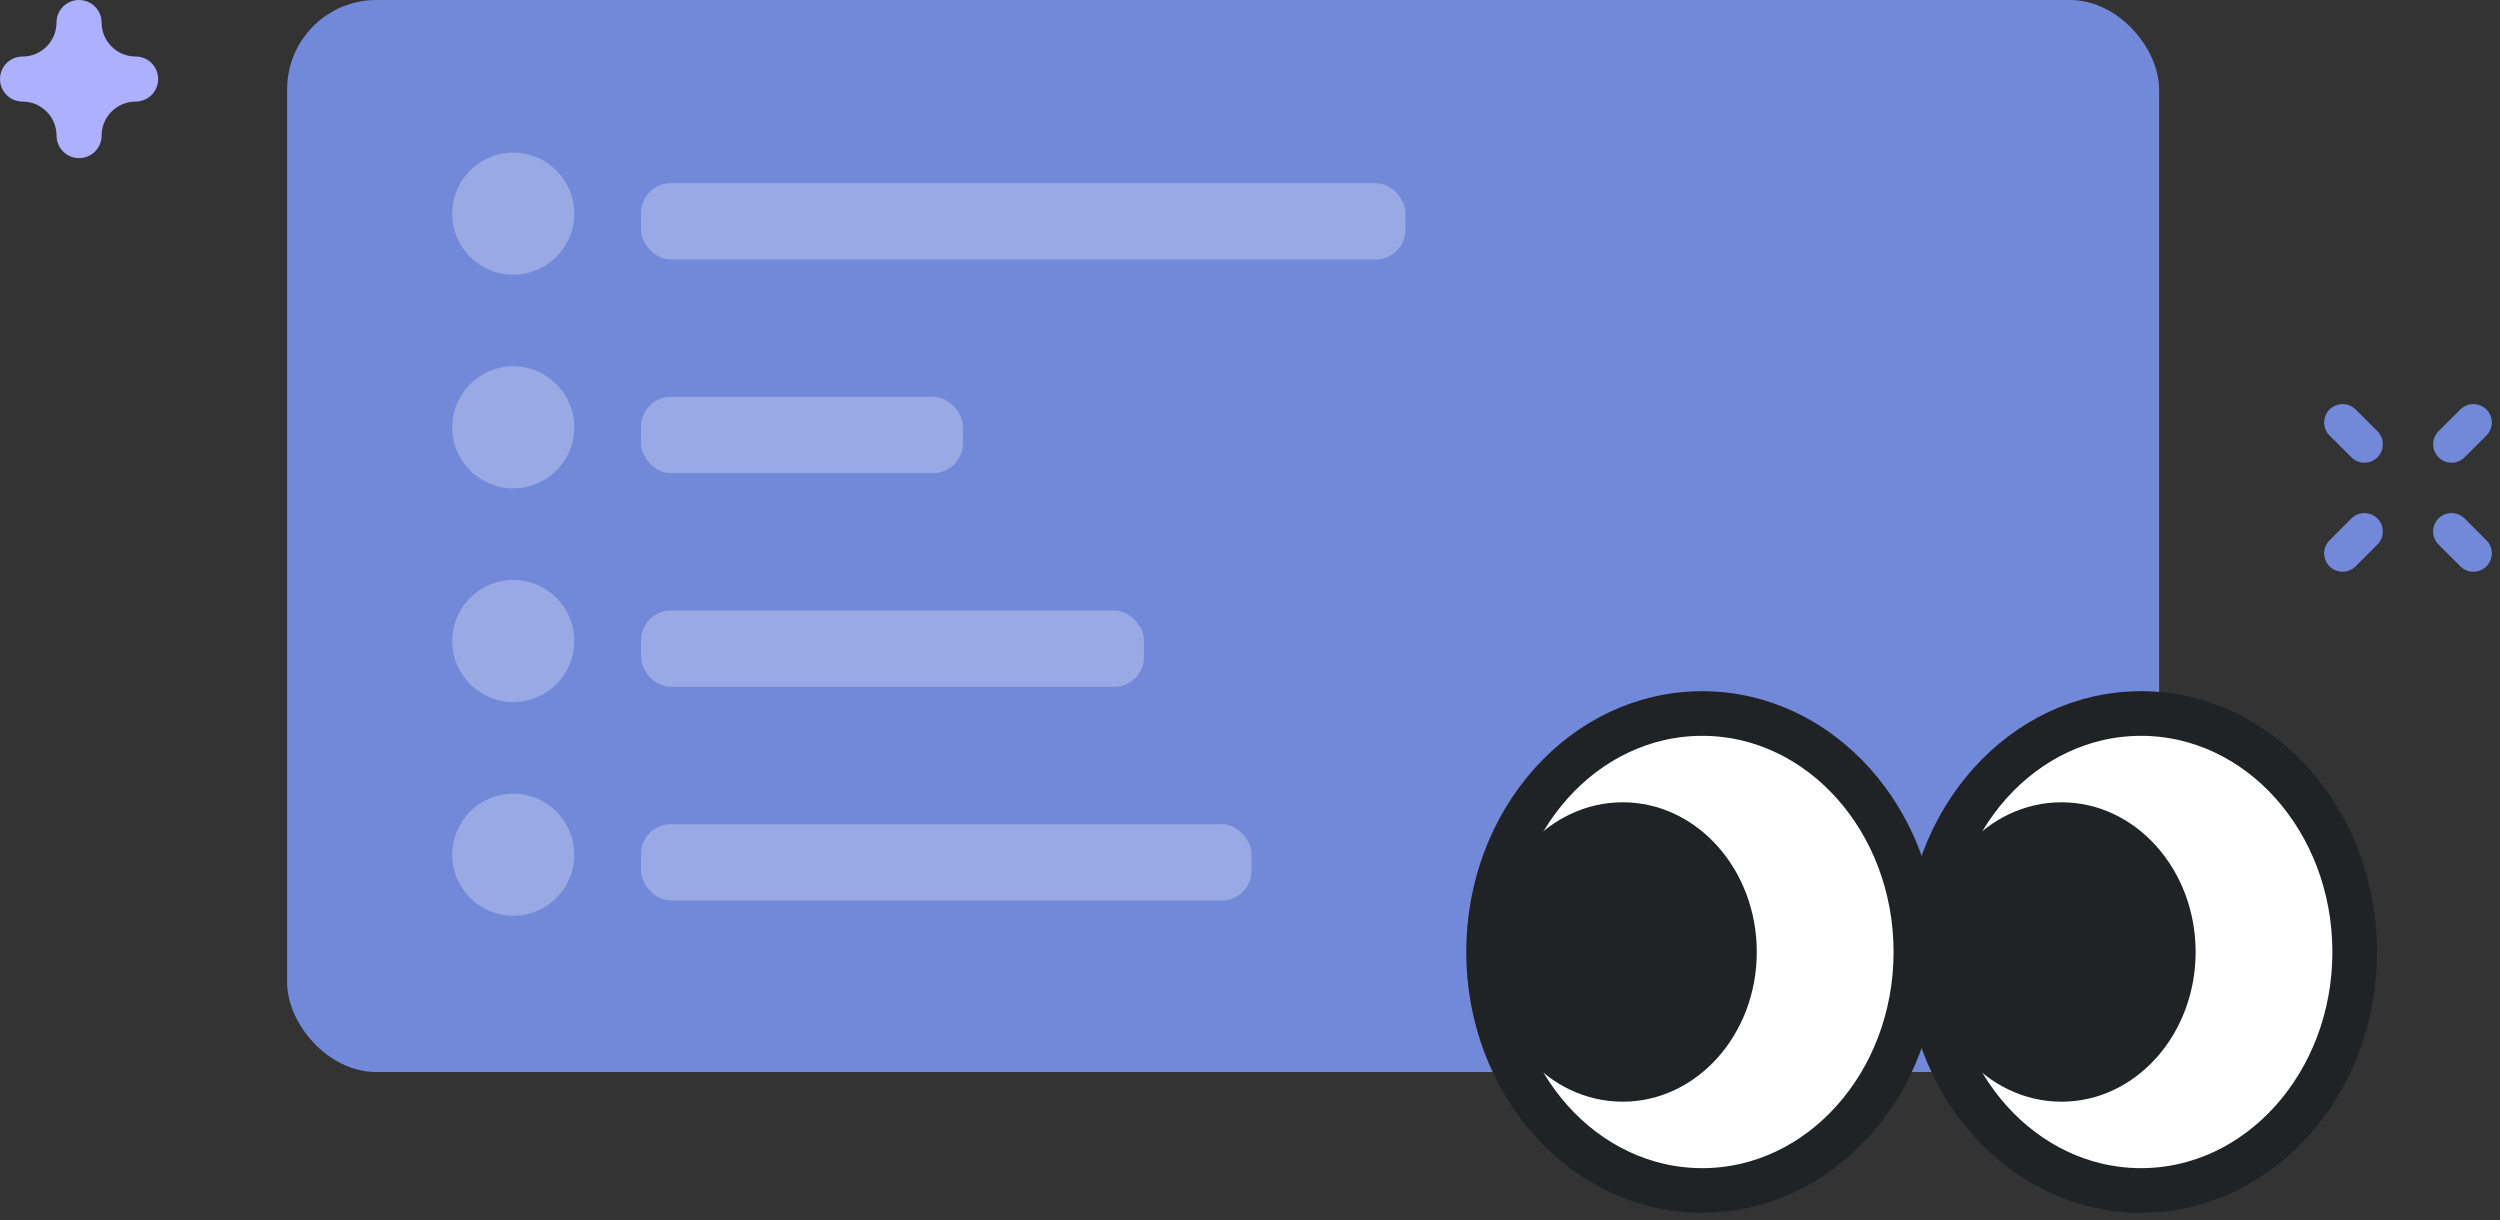 <svg width="84" height="41" fill="none" xmlns="http://www.w3.org/2000/svg">
  <rect width="100%" height="100%" fill="#333333" stroke="none"/>
  <rect x="9.648" width="62.898" height="36.02" rx="3" fill="#7289da"/>
  <path fill-rule="evenodd" clip-rule="evenodd" d="M50.016 31.987c0-4.426 3.214-8.013 7.179-8.013 3.966 0 7.179 3.587 7.179 8.013 0 4.425-3.213 8.013-7.179 8.013-3.965 0-7.179-3.588-7.179-8.013zM64.76 31.987c0-4.426 3.214-8.013 7.179-8.013 3.966 0 7.179 3.587 7.179 8.013 0 4.425-3.213 8.013-7.179 8.013-3.965 0-7.179-3.588-7.179-8.013z" fill="#fff"/>
  <path clip-rule="evenodd" d="M50.016 31.987c0-4.426 3.214-8.013 7.179-8.013 3.966 0 7.179 3.587 7.179 8.013 0 4.425-3.213 8.013-7.179 8.013-3.965 0-7.179-3.588-7.179-8.013z" stroke="#202225" stroke-width="1.5" stroke-linecap="round" stroke-linejoin="round"/>
  <path fill-rule="evenodd" clip-rule="evenodd" d="M50.016 31.987c0-2.778 2.017-5.03 4.506-5.03 2.489 0 4.506 2.252 4.506 5.03 0 2.778-2.018 5.03-4.506 5.03-2.489 0-4.506-2.252-4.506-5.03z" fill="#202225"/>
  <path clip-rule="evenodd" d="M64.76 31.987c0-4.426 3.214-8.013 7.179-8.013 3.966 0 7.179 3.587 7.179 8.013 0 4.425-3.213 8.013-7.179 8.013-3.965 0-7.179-3.588-7.179-8.013z" stroke="#202225" stroke-width="1.5" stroke-linecap="round" stroke-linejoin="round"/>
  <path fill-rule="evenodd" clip-rule="evenodd" d="M64.76 31.987c0-2.778 2.017-5.03 4.506-5.03 2.489 0 4.507 2.252 4.507 5.03 0 2.778-2.018 5.03-4.507 5.03-2.489 0-4.506-2.252-4.506-5.03z" fill="#202225"/>
  <g opacity=".3" fill="#fff">
    <circle opacity=".9" cx="17.245" cy="7.179" r="2.051"/>
    <circle opacity=".9" cx="17.245" cy="14.359" r="2.051"/>
    <circle opacity=".9" cx="17.245" cy="21.538" r="2.051"/>
    <circle opacity=".9" cx="17.245" cy="28.718" r="2.051"/>
    <rect opacity=".9" x="21.538" y="6.154" width="25.685" height="2.564" rx="1"/>
    <rect opacity=".9" x="21.538" y="13.333" width="10.815" height="2.564" rx="1"/>
    <rect opacity=".9" x="21.538" y="20.513" width="16.898" height="2.564" rx="1"/>
    <rect opacity=".9" x="21.538" y="27.692" width="20.513" height="2.564" rx="1"/>
  </g>
  <path fill-rule="evenodd" clip-rule="evenodd" d="M3.413.757c0-.418-.338-.757-.757-.757-.418 0-.757.339-.757.757 0 .631-.512 1.143-1.143 1.143C.339 1.899 0 2.238 0 2.656c0 .418.339.757.757.757.631 0 1.143.512 1.143 1.143 0 .418.338.757.757.757.418 0 .757-.339.757-.757 0-.631.512-1.143 1.143-1.143.418 0 .757-.339.757-.757 0-.418-.338-.757-.757-.757-.631 0-1.143-.512-1.143-1.143z" fill="#ACB0FF"/>
  <path fill-rule="evenodd" clip-rule="evenodd" d="M82.668 13.759l-.733.732c-.241.241-.241.633 0 .875.121.121.28.181.438.181.159 0 .317-.061.438-.181l.733-.732c.242-.242.242-.633 0-.875-.242-.242-.633-.242-.875 0zm-4.395 4.395c-.241.241-.241.633 0 .875.121.121.28.181.438.181.158 0 .318-.061.438-.181l.733-.733c.242-.242.242-.633 0-.875s-.634-.242-.875 0l-.733.733zm4.537-.733c-.242-.242-.633-.242-.875 0-.242.242-.242.633 0 .875l.733.733c.121.121.279.181.438.181.158 0 .316-.061.438-.181.241-.242.241-.634 0-.875l-.733-.733zm-3.662-3.662c-.241-.241-.634-.241-.875 0-.241.242-.241.634 0 .875l.733.732c.121.121.279.181.438.181.159 0 .317-.061.438-.181.242-.242.242-.633 0-.875l-.733-.732z" fill="#7289da"/>
</svg>
